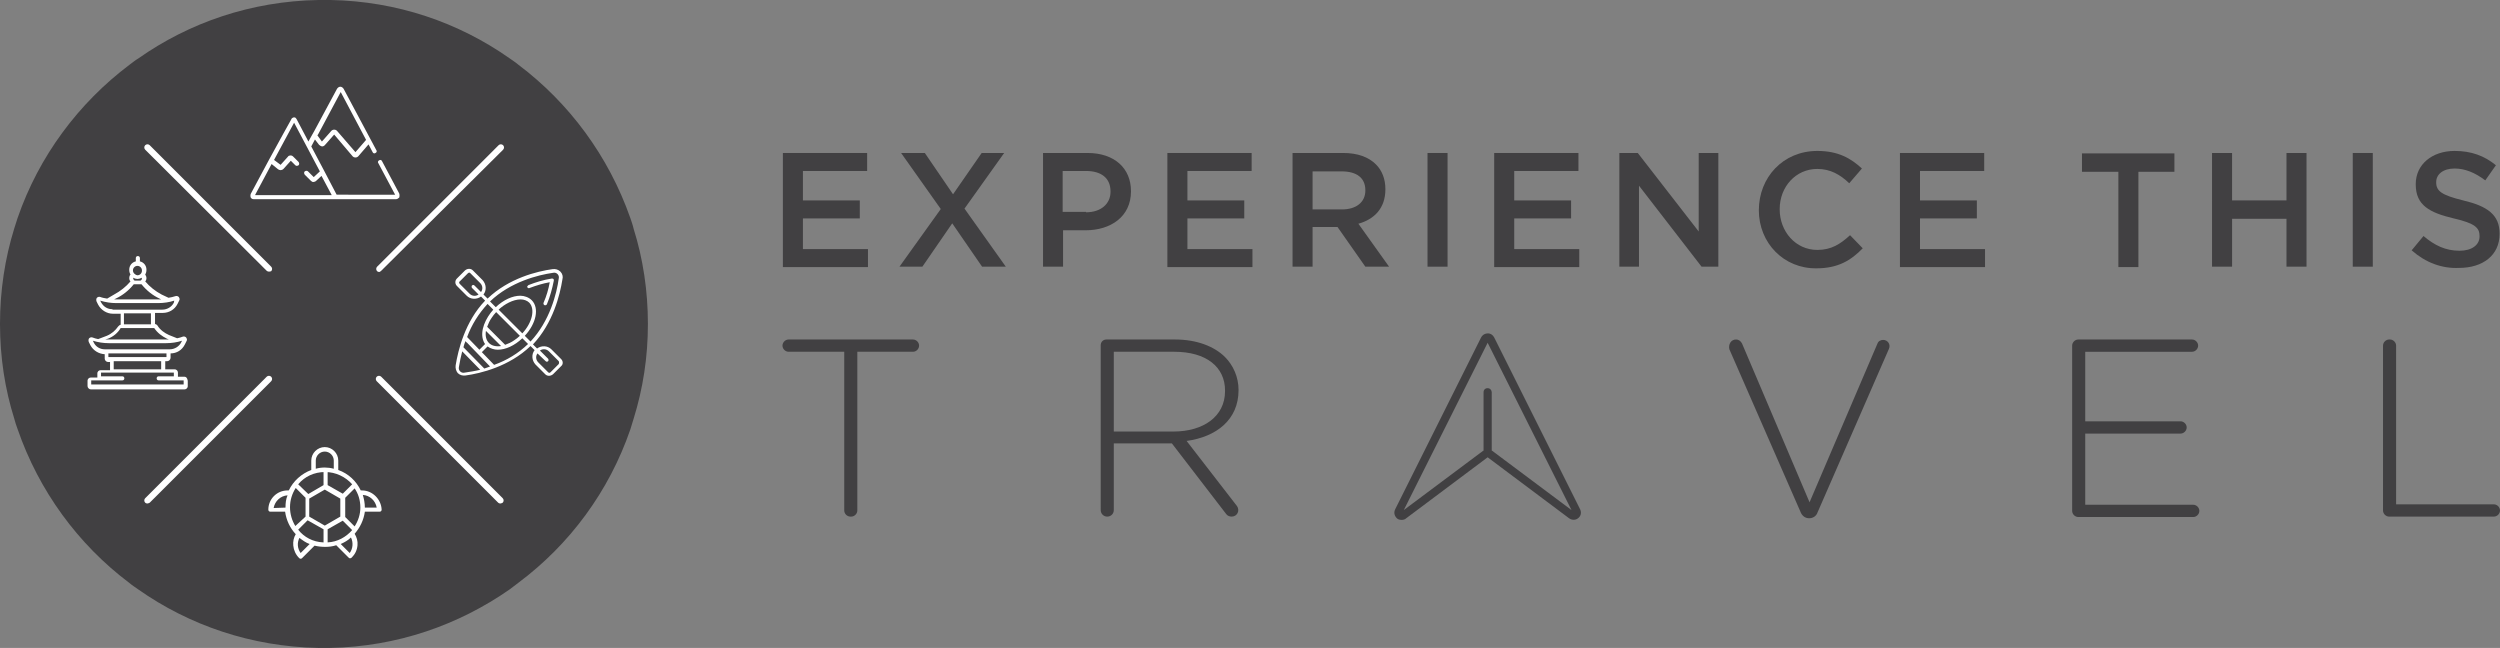 <?xml version="1.0" encoding="utf-8"?>
<!-- Generator: Adobe Illustrator 24.0.0, SVG Export Plug-In . SVG Version: 6.00 Build 0)  -->
<svg version="1.1" id="Layer_1" xmlns="http://www.w3.org/2000/svg" xmlns:xlink="http://www.w3.org/1999/xlink" x="0px" y="0px"
	 viewBox="0 0 611.2 158.4" style="enable-background:new 0 0 611.2 158.4;" xml:space="preserve">
<rect x="0" y="0" width="611.2" height="158.4" fill="#808080" stroke="none"/>
<style type="text/css">
	.st0{fill:#FFFFFF;}
	.st1{fill:#414042;}
</style>
<g>
	<g>
		<path class="st1" d="M158.4,79.2c0,8.1-1.2,15.8-3.5,23.2c-0.3,0.9-0.5,1.7-0.8,2.6c-5.2,15.1-14.8,28.1-27.4,37.5
			c-0.7,0.5-1.4,1.1-2.1,1.6c-12.5,8.7-27.5,14-43.9,14.3c-0.5,0-1,0-1.5,0c-0.5,0-1,0-1.4,0c-16.3-0.3-31.5-5.5-44-14.3
			c-0.7-0.5-1.5-1-2.2-1.6C19.1,133.1,9.5,120,4.3,104.9c-0.3-0.8-0.6-1.7-0.8-2.5C1.2,95.1,0,87.3,0,79.2c0-8.1,1.2-16,3.5-23.4
			C3.8,55,4,54.1,4.3,53.3c5.2-15.1,14.9-28.1,27.4-37.5c0.7-0.5,1.4-1.1,2.1-1.5C46.3,5.5,61.4,0.3,77.8,0c0.5,0,1,0,1.4,0
			c0.5,0,1.1,0,1.6,0c16.3,0.3,31.3,5.5,43.7,14.2c0.7,0.5,1.5,1,2.2,1.6c12.5,9.4,22.1,22.4,27.4,37.5c0.3,0.9,0.6,1.7,0.8,2.6
			C157.2,63.2,158.4,71.1,158.4,79.2z"/>
		<g>
			<path class="st0" d="M36,123.1c-0.2,0-0.4-0.1-0.5-0.2c-0.3-0.3-0.3-0.8,0-1.1l29.7-29.7c0.3-0.3,0.8-0.3,1.1,0s0.3,0.8,0,1.1
				l-29.7,29.7C36.4,123,36.2,123.1,36,123.1z"/>
			<path class="st0" d="M92.7,66.5c-0.2,0-0.4-0.1-0.5-0.2c-0.3-0.3-0.3-0.8,0-1.1l29.7-29.7c0.3-0.3,0.8-0.3,1.1,0
				c0.3,0.3,0.3,0.8,0,1.1L93.2,66.2C93,66.4,92.8,66.5,92.7,66.5z"/>
			<path class="st0" d="M122.3,123.1c-0.2,0-0.4-0.1-0.5-0.2L92.1,93.2c-0.3-0.3-0.3-0.8,0-1.1s0.8-0.3,1.1,0l29.7,29.7
				c0.3,0.3,0.3,0.8,0,1.1C122.7,123,122.5,123.1,122.3,123.1z"/>
			<path class="st0" d="M65.7,66.4c-0.2,0-0.4-0.1-0.5-0.2L35.5,36.6c-0.3-0.3-0.3-0.8,0-1.1c0.3-0.3,0.8-0.3,1.1,0l29.7,29.7
				c0.3,0.3,0.3,0.8,0,1.1C66.1,66.4,65.9,66.4,65.7,66.4z"/>
		</g>
		<g>
			<g>
				<g>
					<path class="st0" d="M97.6,47.3l-4.2-7.9c-0.1-0.3-0.5-0.4-0.7-0.2c-0.3,0.1-0.4,0.5-0.2,0.7l4.1,7.7H82.3
						c0-0.1-6.2-11.8-6.2-11.8l0.9-1.7l1,1.3c0.2,0.2,0.4,0.3,0.7,0.4c0.3,0,0.5-0.1,0.7-0.3l2.3-2.6l4.5,5.3
						c0.2,0.2,0.4,0.3,0.7,0.3c0,0,0,0,0,0c0.3,0,0.5-0.1,0.7-0.3c0,0,0,0,0,0l2.5-2.9l1,1.9c0.1,0.3,0.5,0.4,0.7,0.2
						c0.3-0.1,0.4-0.5,0.2-0.7L84,21.7c-0.2-0.3-0.5-0.5-0.8-0.5h0c-0.3,0-0.6,0.2-0.8,0.5l-5.6,10.4l-0.4,0.7c0,0,0,0,0,0l-1,1.8
						l-2.9-5.5c-0.1-0.2-0.3-0.4-0.5-0.4c-0.1,0-0.2,0-0.2,0c0,0,0,0,0,0c0,0,0,0,0,0c0,0,0,0,0,0c0,0,0,0,0,0c0,0,0,0,0,0
						c0,0,0,0,0,0c0,0,0,0,0,0c-0.3,0.1-0.5,0.2-0.6,0.5l-2,3.6L65.8,39c0,0,0,0,0,0l-4.5,8.4c-0.1,0.3-0.1,0.6,0,0.9
						c0.2,0.3,0.4,0.4,0.8,0.4h34.7c0.3,0,0.6-0.2,0.8-0.4C97.7,48,97.7,47.6,97.6,47.3z M77.8,32.8l5.5-10.3l6.2,11.7l-2.6,3
						L82.4,32c-0.2-0.2-0.4-0.3-0.7-0.3c0,0,0,0,0,0c-0.3,0-0.5,0.1-0.7,0.3l-2.3,2.6l-1.1-1.5L77.8,32.8z M62.4,47.6l4-7.5l1.6,1.3
						c0.2,0.1,0.4,0.2,0.6,0.2c0.2,0,0.5-0.1,0.7-0.3l1.8-2l1.1,1.1c0.2,0.2,0.5,0.2,0.8,0c0.2-0.2,0.2-0.5,0-0.8l-1.3-1.3
						c-0.2-0.2-0.4-0.3-0.7-0.3c-0.2,0-0.5,0.1-0.6,0.3l-1.8,2L67,39.1l4.9-9.1l6.3,11.9l-1.5,1.4l-1.4-1.4c-0.2-0.2-0.5-0.2-0.8,0
						c-0.2,0.2-0.2,0.5,0,0.8l1.5,1.5c0.2,0.2,0.4,0.3,0.6,0.3c0.2,0,0.4-0.1,0.6-0.2l1.4-1.3l2.5,4.7H62.4z"/>
				</g>
			</g>
			<g>
				<g>
					<path class="st0" d="M88.5,119.9c-0.1,0-0.2,0-0.3,0c-1.1-2.3-3-4.1-5.5-5v-2.3c0-1.8-1.5-3.3-3.3-3.3s-3.3,1.5-3.3,3.3v2.3
						c-2.4,0.9-4.4,2.7-5.5,5c-0.1,0-0.2,0-0.3,0c-2.6,0-4.7,2.1-4.7,4.7c0,0.3,0.2,0.5,0.5,0.5h3.6c0.3,2.1,1.2,4,2.6,5.5
						c-0.5,0.8-0.7,1.8-0.6,2.8c0.1,1.1,0.6,2.2,1.4,3c0.1,0.1,0.2,0.2,0.4,0.2s0.3-0.1,0.4-0.2l3-3c0.8,0.2,1.7,0.3,2.6,0.3
						c0.9,0,1.8-0.1,2.7-0.4l3,3c0.1,0.1,0.2,0.2,0.4,0.2c0.1,0,0.3-0.1,0.4-0.2c0.8-0.8,1.3-1.8,1.4-3c0.1-1-0.2-2-0.7-2.8
						c1.3-1.5,2.2-3.3,2.5-5.4h3.6c0.3,0,0.5-0.2,0.5-0.5C93.2,122.1,91.1,119.9,88.5,119.9z M69.8,124.1
						C69.8,124.1,69.8,124.1,69.8,124.1l-2.9,0.1c0.3-1.7,1.7-3,3.4-3.1C69.9,122,69.8,123,69.8,124.1z M77.2,112.6
						c0-1.2,1-2.2,2.2-2.2c1.2,0,2.2,1,2.2,2.2v2c-0.7-0.2-1.5-0.3-2.2-0.3c-0.8,0-1.5,0.1-2.2,0.3V112.6z M72.2,128.6
						c-0.8-1.3-1.3-2.9-1.3-4.6c0-1.7,0.5-3.3,1.4-4.7l2.4,2.4c0.1,0.1,0.2,0.2,0.4,0.2c0.1,0,0.3-0.1,0.4-0.2
						c0.2-0.2,0.2-0.6,0-0.8l-2.6-2.5c1.6-1.9,3.9-3,6.6-3c2.6,0,5,1.2,6.6,3l-2.3,2.3l-3.7-2.1v-3.5c0-0.3-0.2-0.5-0.5-0.5
						c-0.3,0-0.5,0.2-0.5,0.5v3.5l-4.1,2.4c-0.2,0.1-0.3,0.3-0.3,0.5v4.8L72.2,128.6z M73.5,135.2c-0.8-1.1-0.9-2.5-0.3-3.7
						c0.8,0.6,1.6,1.2,2.5,1.5L73.5,135.2z M79,132.6c-2.5-0.1-4.7-1.3-6.1-3.1l2.3-2.3l3.9,2.2V132.6z M75.6,126.3v-4.4l3.8-2.2
						l3.8,2.2v4.4l-3.8,2.2L75.6,126.3z M80.1,132.6v-3.2l3.7-2.1l2.3,2.3C84.6,131.3,82.5,132.5,80.1,132.6z M85.5,135.2l-2.2-2.2
						c0.9-0.4,1.8-0.9,2.5-1.6C86.4,132.6,86.3,134.1,85.5,135.2z M86.7,128.7l-2.3-2.3v-4.7l2.3-2.3c0.9,1.3,1.4,2.9,1.4,4.7
						C88.1,125.7,87.6,127.3,86.7,128.7z M89.2,124.1C89.2,124.1,89.2,124.1,89.2,124.1c0-1.1-0.2-2.1-0.5-3.1
						c1.7,0.1,3.1,1.4,3.4,3.1H89.2z"/>
				</g>
			</g>
		</g>
		<g>
			<g id="_x30_96---Kayaking_2_">
				<path id="Shape_4_" class="st0" d="M129.5,70.4c1.6-0.6,3.2-1.1,4.9-1.4c-0.3,1.7-0.8,3.4-1.5,5c-0.1,0.2,0,0.5,0.2,0.6
					s0.5,0,0.6-0.2c0.8-1.9,1.3-3.8,1.7-5.8c0-0.1,0-0.3-0.1-0.4c-0.1-0.1-0.2-0.1-0.4-0.1c-2,0.3-3.9,0.9-5.7,1.6
					c-0.1,0.1-0.2,0.2-0.3,0.3c0,0.2,0,0.3,0.2,0.4S129.3,70.5,129.5,70.4L129.5,70.4z"/>
				<path id="Shape_3_" class="st0" d="M137.2,87.8l-2.4-2.4c-0.9-0.9-2.4-1-3.5-0.2l-1-1c4.9-5.2,6.6-12.1,7.2-15.9
					c0.2-0.7,0-1.4-0.5-1.9c-0.5-0.5-1.2-0.7-1.9-0.6c-3.7,0.5-10.7,2.2-15.9,7.2l-1-1c0.8-1,0.7-2.5-0.2-3.5l-2.4-2.4
					c-0.5-0.5-1.3-0.5-1.9,0l-2,2c-0.5,0.5-0.5,1.3,0,1.8l2.4,2.4c0.9,0.9,2.4,1,3.5,0.2l1,1c-4.9,5.1-6.6,12.1-7.2,15.8
					c-0.1,0.7,0.1,1.4,0.5,1.9c0.5,0.5,1.2,0.7,1.9,0.6c3.7-0.5,10.7-2.2,15.9-7.2l1,1c-0.8,1-0.7,2.5,0.2,3.5l2.4,2.4
					c0.5,0.5,1.3,0.5,1.9,0l2-2C137.7,89.1,137.7,88.3,137.2,87.8z M117.6,71.4l-1.6-1.6c-0.1-0.1-0.3-0.2-0.4-0.1
					c-0.2,0-0.3,0.2-0.3,0.3c0,0.2,0,0.3,0.1,0.4L117,72c-0.7,0.5-1.6,0.4-2.2-0.2l-2.4-2.4c-0.2-0.2-0.2-0.5,0-0.6l2-2
					c0.2-0.2,0.5-0.2,0.6,0l2.4,2.4C118,69.8,118.1,70.7,117.6,71.4z M119.2,74.3l1.4,1.4c-1.8,2-3.4,5.2-2.4,7.7
					c0.1,0.2,0.2,0.5,0.4,0.7l-1.4,1.4l-3-3.1C115.3,79.4,117,76.7,119.2,74.3z M127.1,82.1c-0.2,0.2-0.5,0.4-0.7,0.6l-0.7,0.5
					c-0.7,0.5-1.4,0.8-2.2,1.1l-4.4-4.4c0.3-0.8,0.6-1.5,1.1-2.2l0.5-0.7c0.2-0.2,0.4-0.5,0.6-0.7L127.1,82.1z M121.9,75.7
					c1.4-1.3,3.5-2.5,5.4-2.5c0.8,0,1.6,0.3,2.1,0.8c1.5,1.6,0.7,4.9-1.7,7.5L121.9,75.7z M122.5,84.6c-2.6,0.4-4.1-1.2-3.7-3.7
					L122.5,84.6z M113.6,91.1c-0.4,0.1-0.8,0-1.1-0.3s-0.4-0.7-0.3-1.1c0.2-1.3,0.5-2.6,0.8-3.8l4.4,4.5
					C116.2,90.7,114.9,90.9,113.6,91.1z M118.4,90.1l-5.1-5.2c0.1-0.5,0.3-1,0.5-1.5c0,0,0.1,0.1,0.1,0.1c0,0.1,0.3,0.3,0.3,0.3l0,0
					c0,0,0,0,0,0c0.7,0.7,2.3,2.4,5.6,5.8C119.4,89.8,118.9,89.9,118.4,90.1z M120.8,89.2l-3-3.1l1.4-1.4c0.7,0.5,1.6,0.8,2.5,0.8
					c1.9,0,4.1-1,6-2.8l1.4,1.4C126.7,86.4,123.9,88.1,120.8,89.2z M129.7,83.5l-1.4-1.4c2.8-3,3.6-6.8,1.7-8.7
					c-0.7-0.7-1.8-1.1-2.8-1.1c-1.9,0-4.1,1-6,2.8l-1.4-1.4c5-4.8,11.8-6.5,15.4-7c0.4-0.1,0.8,0,1.1,0.3c0.3,0.3,0.4,0.7,0.3,1.1
					C136.1,71.8,134.4,78.5,129.7,83.5z M136.6,89l-2,2c-0.2,0.2-0.4,0.2-0.6,0l-2.4-2.4c-0.6-0.6-0.7-1.5-0.2-2.2l2,1.9
					c0.1,0.1,0.3,0.2,0.4,0.1c0.2,0,0.3-0.2,0.3-0.3c0-0.1,0-0.3-0.1-0.4l-2-2c0.7-0.5,1.6-0.4,2.2,0.2l2.4,2.4
					C136.7,88.5,136.7,88.8,136.6,89z"/>
			</g>
			<g>
				<g>
					<path class="st0" d="M45.1,92.1h-1.6v-1c0-0.4-0.3-0.8-0.8-0.8h-2.3v-2h0.5c0.4,0,0.8-0.4,0.8-0.8v-1.1c1.5,0,2.8-0.8,3.5-2.2
						l0.4-0.8c0.2-0.3,0.1-0.6-0.1-0.9c-0.2-0.2-0.5-0.3-0.8-0.2c-0.5,0.2-0.9,0.3-1.4,0.4c0,0,0,0,0,0l-2-0.8
						c-1.1-0.5-2.1-1.2-2.8-2.3c-0.1-0.2-0.3-0.3-0.6-0.4v-2.7h1.9c1.5,0,2.9-0.8,3.6-2.2l0.4-0.8c0.2-0.3,0.1-0.6-0.1-0.9
						c-0.2-0.2-0.5-0.3-0.8-0.2c-0.6,0.2-1.1,0.3-1.7,0.4l-1.7-0.8c-1.5-0.8-2.9-1.9-4-3.2c0.2-0.2,0.3-0.5,0.3-0.8
						c0-0.3-0.1-0.6-0.3-0.9c0.2-0.3,0.3-0.7,0.3-1.1v-0.1c0-1-0.7-1.8-1.6-2v-0.8c0-0.3-0.2-0.5-0.5-0.5s-0.5,0.2-0.5,0.5v0.8
						c-0.9,0.2-1.6,1-1.6,2v0.1c0,0.4,0.1,0.8,0.3,1.1c-0.2,0.2-0.3,0.6-0.3,0.9c0,0.3,0.1,0.6,0.3,0.8c-1.1,1.3-2.5,2.4-4,3.2
						L26.2,73c0,0,0,0,0,0c-0.6-0.1-1.2-0.2-1.7-0.4c-0.3-0.1-0.6,0-0.8,0.2c-0.2,0.2-0.2,0.6-0.1,0.9l0.4,0.8
						c0.7,1.3,2.1,2.2,3.6,2.2h1.9v2.7c-0.2,0-0.4,0.2-0.6,0.4c-0.7,1-1.6,1.8-2.8,2.3l-2.1,0.8c-0.5-0.1-0.9-0.2-1.4-0.4
						c-0.3-0.1-0.6,0-0.8,0.2c-0.2,0.2-0.2,0.6-0.1,0.9l0.4,0.8c0.7,1.3,2,2.1,3.5,2.2v1.1c0,0.4,0.4,0.8,0.8,0.8h0.5v2h-2.3
						c-0.4,0-0.8,0.3-0.8,0.8v1h-1.6c-0.4,0-0.8,0.3-0.8,0.8v1.3c0,0.4,0.4,0.8,0.8,0.8h22.9c0.4,0,0.8-0.3,0.8-0.8v-1.3
						C45.8,92.4,45.5,92.1,45.1,92.1z M32.5,66.1c0-0.6,0.5-1.1,1.1-1.1c0.6,0,1.1,0.5,1.1,1.1v0.1c0,0.6-0.5,1.1-1.1,1.1
						C33,67.2,32.5,66.7,32.5,66.1L32.5,66.1z M32.6,67.9c0.3,0.2,0.7,0.3,1,0.3s0.7-0.1,1-0.3c0,0.1,0.1,0.1,0.1,0.2
						c0,0.2-0.2,0.5-0.4,0.5h-1.3c-0.2,0-0.4-0.2-0.4-0.5C32.5,68,32.5,68,32.6,67.9z M28.3,73c1.7-0.8,3.2-2,4.4-3.5
						c0.1,0,0.2,0,0.3,0h1.3c0.1,0,0.2,0,0.3,0c1.2,1.5,2.7,2.7,4.4,3.5l0.4,0.2c-0.2,0-0.4,0-0.6,0H28.5c-0.2,0-0.4,0-0.6,0
						L28.3,73z M27.5,75.6c-1.2,0-2.2-0.6-2.8-1.7l-0.2-0.4c1.3,0.4,2.6,0.6,3.9,0.6h10.3c1.3,0,2.7-0.2,3.9-0.6L42.5,74
						c-0.5,1-1.6,1.7-2.8,1.7H27.5z M36.9,76.6v2.7h-6.6v-2.7H36.9z M26.4,82.8c1.3-0.5,2.4-1.4,3.1-2.6h8.2c0.8,1.2,1.9,2,3.1,2.6
						l0.5,0.2c-0.3,0-0.5,0-0.8,0h-14c-0.3,0-0.5,0-0.8,0L26.4,82.8z M25.6,85.4c-1.1,0-2.2-0.6-2.7-1.7l-0.2-0.4
						c1.3,0.4,2.6,0.6,3.9,0.6h14c1.3,0,2.7-0.2,3.9-0.6l-0.2,0.4c-0.5,1-1.6,1.7-2.8,1.7H25.6z M26.5,87.3v-0.9h14.2v0.9H26.5z
						 M39.4,88.3v2H27.8v-2H39.4z M44.9,94H22.3v-1h7.6c0.3,0,0.5-0.2,0.5-0.5c0-0.3-0.2-0.5-0.5-0.5h-5.2v-0.9h17.8v0.9h-3.7
						c-0.3,0-0.5,0.2-0.5,0.5c0,0.3,0.2,0.5,0.5,0.5h6.1V94z"/>
				</g>
			</g>
		</g>
	</g>
	<g>
		<g>
			<path class="st1" d="M191.4,37.4H212v4.4h-15.7v7.2h13.9v4.4h-13.9v7.5h15.9v4.4h-20.8V37.4z"/>
			<path class="st1" d="M245.5,37.4L235.8,51l10.1,14.2h-5.8l-7.3-10.6l-7.3,10.6h-5.6l10.1-14.1l-9.7-13.7h5.8l6.9,10.1l7-10.1
				H245.5z"/>
			<path class="st1" d="M254.9,37.4h11c6.5,0,10.6,3.7,10.6,9.3v0.1c0,6.2-5,9.5-11.1,9.5h-5.5v8.9h-4.9V37.4z M265.5,51.9
				c3.7,0,6-2.1,6-5v-0.1c0-3.3-2.3-5-6-5h-5.7v10H265.5z"/>
			<path class="st1" d="M285.4,37.4H306v4.4h-15.7v7.2h13.9v4.4h-13.9v7.5h15.9v4.4h-20.8V37.4z"/>
			<path class="st1" d="M316,37.4h12.4c3.5,0,6.2,1,8,2.8c1.5,1.5,2.3,3.6,2.3,6v0.1c0,4.6-2.7,7.3-6.6,8.4l7.5,10.5h-5.8l-6.8-9.7
				h-6.1v9.7H316V37.4z M328.1,51.2c3.5,0,5.7-1.8,5.7-4.6v-0.1c0-3-2.1-4.6-5.8-4.6h-7.1v9.3H328.1z"/>
			<path class="st1" d="M349,37.4h4.9v27.8H349V37.4z"/>
			<path class="st1" d="M365.3,37.4h20.6v4.4h-15.7v7.2h13.9v4.4h-13.9v7.5h15.9v4.4h-20.8V37.4z"/>
			<path class="st1" d="M395.9,37.4h4.5l14.9,19.2V37.4h4.8v27.8H416l-15.3-19.8v19.8h-4.8V37.4z"/>
			<path class="st1" d="M430,51.4L430,51.4c0-8,5.9-14.5,14.3-14.5c5.1,0,8.2,1.8,10.9,4.3l-3.1,3.6c-2.2-2.1-4.6-3.5-7.8-3.5
				c-5.3,0-9.2,4.4-9.2,9.8v0.1c0,5.4,3.9,9.9,9.2,9.9c3.4,0,5.6-1.4,8-3.6l3.1,3.2c-2.9,3-6.1,4.9-11.3,4.9
				C436.1,65.7,430,59.4,430,51.4z"/>
			<path class="st1" d="M464.5,37.4h20.6v4.4h-15.7v7.2h13.9v4.4h-13.9v7.5h15.9v4.4h-20.8V37.4z"/>
			<path class="st1" d="M517.9,42H509v-4.5h22.6V42h-8.8v23.3h-4.9V42z"/>
			<path class="st1" d="M540.8,37.4h4.9V49h13.3V37.4h4.9v27.8h-4.9V53.5h-13.3v11.7h-4.9V37.4z"/>
			<path class="st1" d="M575.2,37.4h4.9v27.8h-4.9V37.4z"/>
			<path class="st1" d="M589.6,61.2l2.9-3.5c2.7,2.3,5.4,3.6,8.8,3.6c3,0,4.9-1.4,4.9-3.5v-0.1c0-2-1.1-3.1-6.3-4.3
				c-5.9-1.4-9.3-3.2-9.3-8.3v-0.1c0-4.8,4-8.1,9.5-8.1c4.1,0,7.3,1.2,10.1,3.5l-2.6,3.7c-2.5-1.9-5-2.9-7.5-2.9
				c-2.9,0-4.5,1.5-4.5,3.3v0.1c0,2.1,1.3,3.1,6.6,4.4c5.9,1.4,8.9,3.5,8.9,8.1v0.1c0,5.2-4.1,8.3-9.9,8.3
				C597,65.7,593,64.2,589.6,61.2z"/>
		</g>
		<g>
			<g>
				<path class="st1" d="M206.4,86h-13.6c-0.8,0-1.5-0.7-1.5-1.5l0,0c0-0.8,0.7-1.5,1.5-1.5h30.4c0.8,0,1.5,0.7,1.5,1.5l0,0
					c0,0.8-0.7,1.5-1.5,1.5h-13.6v38.8c0,0.8-0.7,1.5-1.5,1.5h-0.2c-0.8,0-1.5-0.7-1.5-1.5V86z"/>
				<path class="st1" d="M269.1,84.4c0-0.8,0.6-1.4,1.4-1.4h16.8c5.3,0,9.6,1.7,12.2,4.3c2,2,3.3,4.9,3.3,8v0.1
					c0,7.2-5.4,11.4-12.7,12.4l12.3,15.9c0.8,1.1,0.1,2.6-1.3,2.6h0c-0.5,0-1-0.2-1.3-0.6l-13.3-17.3h-14.2v16.3
					c0,0.9-0.7,1.6-1.6,1.6l0,0c-0.9,0-1.6-0.7-1.6-1.6V84.4z M286.9,105.5c7.2,0,12.6-3.6,12.6-9.9v-0.1c0-5.8-4.6-9.5-12.4-9.5
					h-14.8v19.5H286.9z"/>
				<path class="st1" d="M424.4,83L424.4,83c0.7,0,1.2,0.4,1.5,1l16.5,38.8L459,84c0.2-0.6,0.8-0.9,1.4-0.9l0,0
					c1.1,0,1.9,1.1,1.4,2.2l-17.5,40.1c-0.3,0.8-1.1,1.3-2,1.3l0,0c-0.9,0-1.6-0.5-2-1.3l-17.5-40C422.5,84.2,423.2,83,424.4,83z"/>
				<path class="st1" d="M508.1,83h27.8c0.8,0,1.5,0.7,1.5,1.5l0,0c0,0.8-0.7,1.5-1.5,1.5h-26.1v17h23.3c0.8,0,1.5,0.7,1.5,1.5l0,0
					c0,0.8-0.7,1.5-1.5,1.5h-23.3v17.4h26.4c0.8,0,1.5,0.7,1.5,1.5l0,0c0,0.8-0.7,1.5-1.5,1.5h-28.1c-0.8,0-1.5-0.7-1.5-1.5V84.5
					C506.6,83.7,507.3,83,508.1,83z"/>
				<path class="st1" d="M584.1,83h0.2c0.8,0,1.5,0.7,1.5,1.5v38.8h23.9c0.8,0,1.5,0.7,1.5,1.5l0,0c0,0.8-0.7,1.5-1.5,1.5h-25.6
					c-0.8,0-1.5-0.7-1.5-1.5V84.5C582.6,83.7,583.3,83,584.1,83z"/>
			</g>
			<path class="st1" d="M386.3,124.5l-21-42c-0.3-0.6-0.9-1-1.5-1c-0.7,0-1.3,0.3-1.7,1l-21,42c-0.4,0.8-0.2,1.6,0.4,2.2
				c0.3,0.3,0.7,0.4,1.2,0.4c0.4,0,0.8-0.1,1.1-0.4l19.9-14.9l19.9,14.9c0.7,0.5,1.6,0.5,2.2,0C386.5,126.2,386.7,125.3,386.3,124.5
				z M364.8,110.2c0,0-0.1,0-0.1-0.1V95.9c0-0.5-0.4-1-1-1s-1,0.4-1,1v14.3c0,0-0.1,0-0.1,0l-19.4,14.5l20.5-40.9l20.5,40.9
				L364.8,110.2z"/>
		</g>
	</g>
</g>
</svg>
